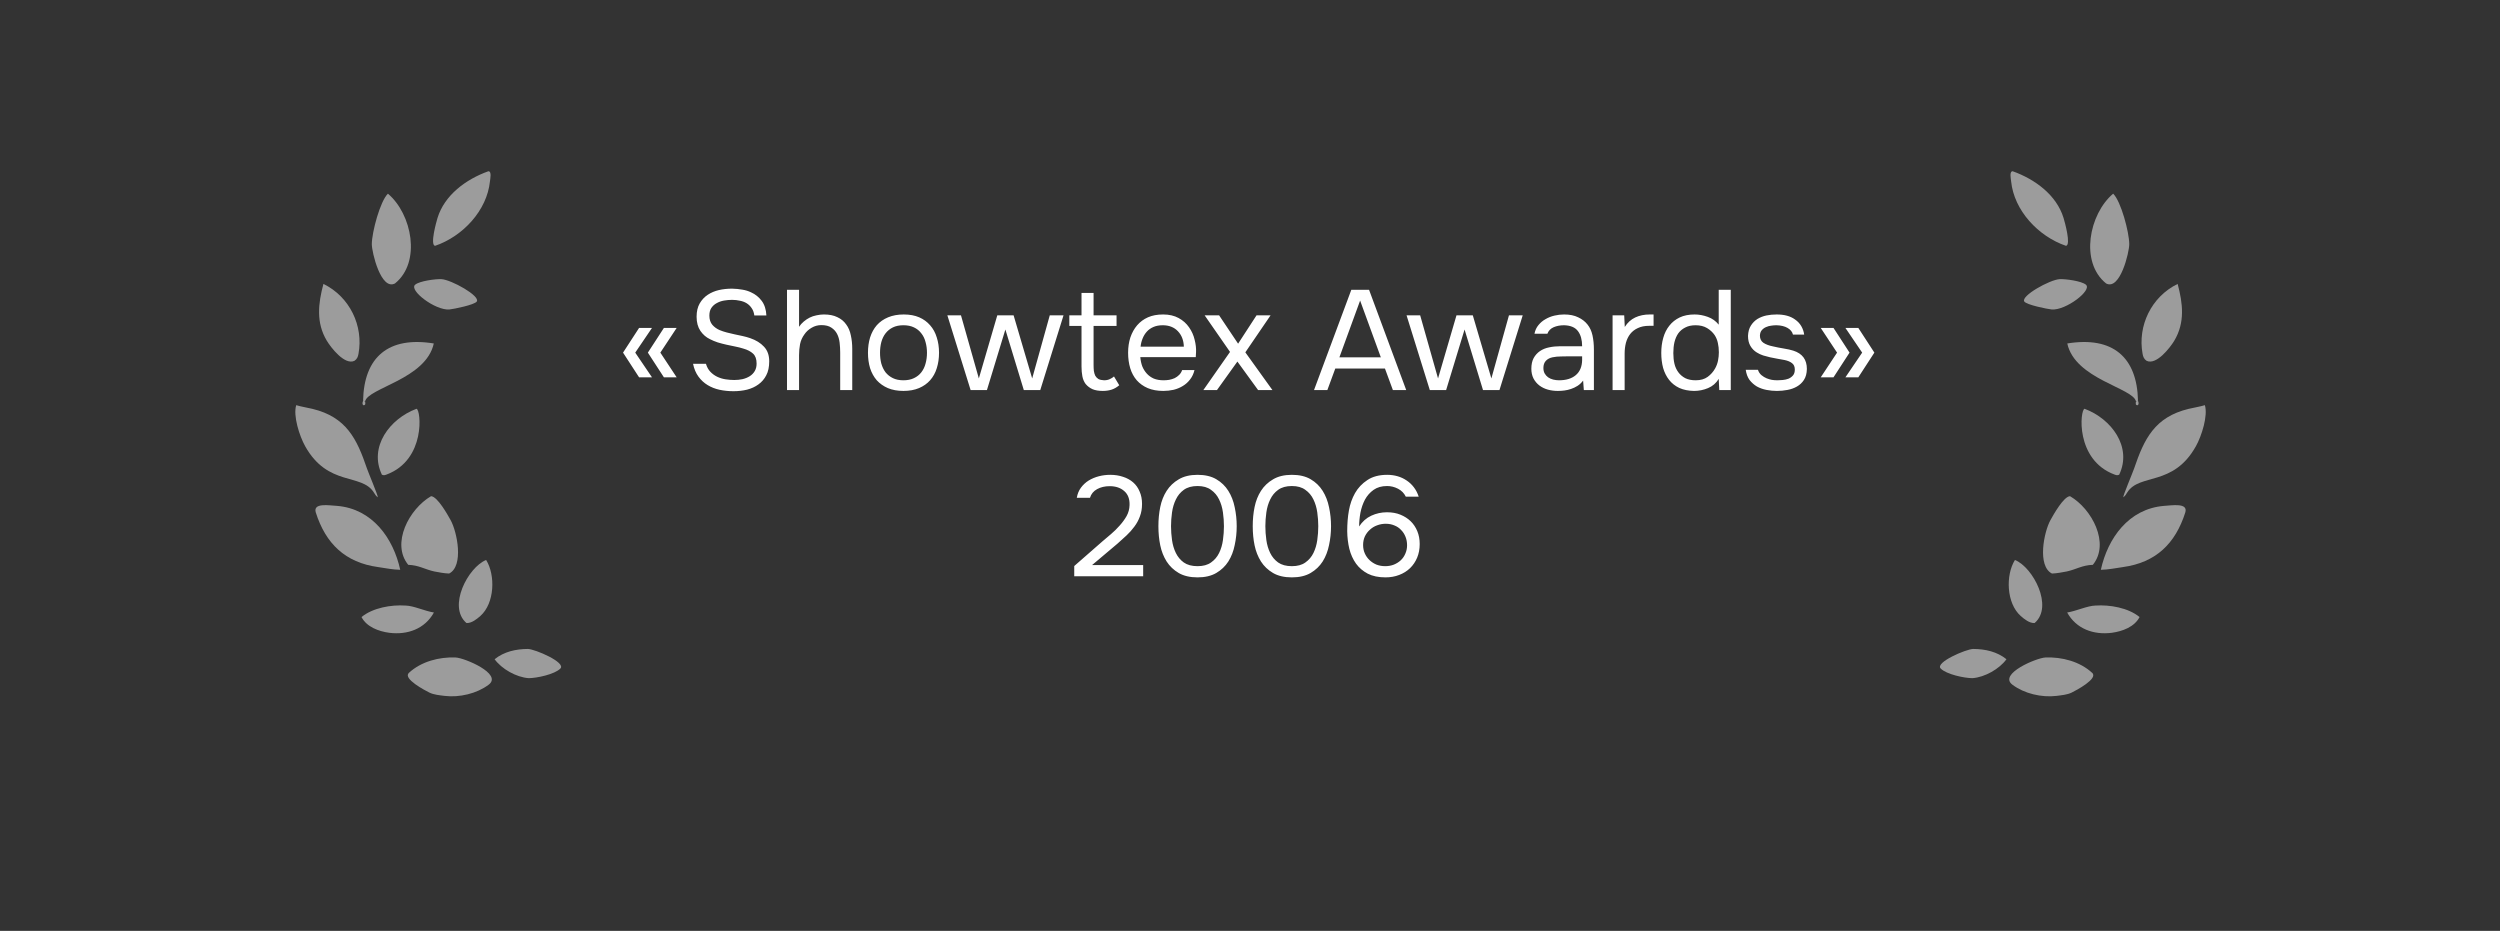 <svg width="282" height="105" viewBox="0 0 282 105" fill="none" xmlns="http://www.w3.org/2000/svg">
<rect x="0" y="0" width="282" height="105" fill="#333333" stroke="none"/>
<path d="M40.955 45.208L41.178 45.285C41.222 45.467 41.261 45.73 40.99 45.709L40.911 45.619C40.862 45.464 40.907 45.358 40.955 45.208Z" fill="#9C9C9C"/>
<path d="M49.79 31.488C50.91 31.55 54.207 33.392 53.78 34.012C53.521 34.388 51.202 34.855 50.693 34.908C49.104 35.041 46.079 32.736 46.833 32.111C47.335 31.694 49.143 31.455 49.79 31.488Z" fill="#9C9C9C"/>
<path d="M59.552 73.201C60.37 73.228 63.879 74.73 63.211 75.41C62.564 76.067 60.551 76.494 59.629 76.497C58.234 76.393 56.592 75.46 55.792 74.362C56.858 73.5 58.196 73.21 59.552 73.201Z" fill="#9C9C9C"/>
<path d="M54.836 63.165C55.903 64.88 55.801 68.052 54.183 69.483C53.776 69.844 53.195 70.307 52.619 70.279C50.458 68.436 52.795 63.984 54.836 63.165Z" fill="#9C9C9C"/>
<path d="M45.758 68.308C46.672 68.331 47.892 68.922 48.945 69.091C47.926 70.931 45.977 71.643 43.902 71.378C42.706 71.215 41.35 70.713 40.779 69.603C42.049 68.561 44.123 68.196 45.758 68.308Z" fill="#9C9C9C"/>
<path d="M46.983 46.11C47.489 46.202 48.066 51.877 43.591 53.534C43.394 53.607 43.276 53.635 43.078 53.547C41.584 50.425 43.948 47.239 46.983 46.11Z" fill="#9C9C9C"/>
<path d="M40.956 45.207C41.051 40.272 43.823 37.909 48.932 38.743C48.052 42.783 41.508 43.745 41.178 45.284L40.956 45.207Z" fill="#9C9C9C"/>
<path d="M36.483 32.027C39.449 33.472 41.019 36.756 40.437 39.916C40.374 40.256 40.282 40.494 39.982 40.7C38.879 41.229 37.316 39.189 36.866 38.439C35.632 36.385 35.895 34.219 36.483 32.027Z" fill="#9C9C9C"/>
<path d="M55.091 19.316C55.488 19.319 55.292 20.198 55.265 20.462C54.936 23.732 52.214 26.659 49.076 27.73C48.485 27.64 49.222 25.01 49.351 24.589C50.145 21.994 52.572 20.217 55.091 19.316Z" fill="#9C9C9C"/>
<path d="M51.405 74.166C52.4 74.21 56.721 76.019 55.129 77.228C53.797 78.24 51.818 78.7 50.156 78.497C49.606 78.427 48.942 78.371 48.446 78.128C47.96 77.89 45.415 76.558 46.12 75.903C47.492 74.626 49.538 74.083 51.405 74.166Z" fill="#9C9C9C"/>
<path d="M43.757 21.847C46.461 24.126 47.55 29.561 44.554 31.973C42.973 32.803 41.937 28.448 41.941 27.542C41.947 26.178 42.882 22.686 43.757 21.847Z" fill="#9C9C9C"/>
<path d="M38.019 57.063C42.018 57.392 44.372 60.728 45.145 64.273C44.322 64.258 43.479 64.088 42.665 63.968C38.934 63.457 36.742 61.318 35.625 57.82C35.26 56.677 37.13 57.014 38.019 57.063Z" fill="#9C9C9C"/>
<path d="M48.623 55.969C49.353 56.011 50.492 58.062 50.828 58.665C51.567 59.987 52.345 63.848 50.66 64.695C50.093 64.676 49.54 64.563 48.984 64.46C47.898 64.221 47.257 63.752 46.049 63.713C44.093 61.308 46.144 57.413 48.623 55.969Z" fill="#9C9C9C"/>
<path d="M33.413 45.702C34.002 45.882 34.64 45.974 35.242 46.119C39.086 47.05 40.261 49.523 41.391 52.842C41.558 53.333 42.659 55.934 42.617 56.095C42.407 55.947 42.3 55.761 42.169 55.551C40.79 53.346 36.988 54.931 34.42 50.33C33.78 49.184 33.045 46.896 33.413 45.702Z" fill="#9C9C9C"/>
<path d="M241.166 45.208L240.943 45.285C240.899 45.467 240.86 45.73 241.131 45.709L241.21 45.619C241.259 45.464 241.214 45.358 241.166 45.208Z" fill="#9C9C9C"/>
<path d="M232.331 31.488C231.211 31.55 227.914 33.392 228.341 34.012C228.6 34.388 230.919 34.855 231.428 34.908C233.017 35.041 236.042 32.736 235.288 32.111C234.786 31.694 232.978 31.455 232.331 31.488Z" fill="#9C9C9C"/>
<path d="M222.569 73.201C221.751 73.228 218.242 74.73 218.911 75.41C219.557 76.067 221.57 76.494 222.492 76.497C223.887 76.393 225.529 75.46 226.329 74.362C225.263 73.5 223.925 73.21 222.569 73.201Z" fill="#9C9C9C"/>
<path d="M227.285 63.165C226.218 64.88 226.32 68.052 227.938 69.483C228.346 69.844 228.926 70.307 229.502 70.279C231.663 68.436 229.326 63.984 227.285 63.165Z" fill="#9C9C9C"/>
<path d="M236.364 68.308C235.449 68.331 234.229 68.922 233.176 69.091C234.195 70.931 236.144 71.643 238.219 71.378C239.415 71.215 240.772 70.713 241.343 69.603C240.072 68.561 237.998 68.196 236.364 68.308Z" fill="#9C9C9C"/>
<path d="M235.139 46.11C234.632 46.202 234.055 51.877 238.53 53.534C238.727 53.607 238.845 53.635 239.043 53.547C240.537 50.425 238.173 47.239 235.139 46.11Z" fill="#9C9C9C"/>
<path d="M241.165 45.207C241.07 40.272 238.298 37.909 233.189 38.743C234.069 42.783 240.613 43.745 240.943 45.284L241.165 45.207Z" fill="#9C9C9C"/>
<path d="M245.638 32.027C242.672 33.472 241.102 36.756 241.684 39.916C241.747 40.256 241.839 40.494 242.139 40.7C243.242 41.229 244.805 39.189 245.255 38.439C246.489 36.385 246.226 34.219 245.638 32.027Z" fill="#9C9C9C"/>
<path d="M227.03 19.316C226.633 19.319 226.829 20.198 226.856 20.462C227.185 23.732 229.907 26.659 233.045 27.73C233.636 27.64 232.899 25.01 232.77 24.589C231.976 21.994 229.549 20.217 227.03 19.316Z" fill="#9C9C9C"/>
<path d="M230.716 74.166C229.721 74.21 225.4 76.019 226.992 77.228C228.324 78.24 230.303 78.7 231.965 78.497C232.515 78.427 233.179 78.371 233.675 78.128C234.161 77.89 236.706 76.558 236.001 75.903C234.629 74.626 232.583 74.083 230.716 74.166Z" fill="#9C9C9C"/>
<path d="M238.364 21.847C235.66 24.126 234.572 29.561 237.567 31.973C239.148 32.803 240.184 28.448 240.18 27.542C240.174 26.178 239.239 22.686 238.364 21.847Z" fill="#9C9C9C"/>
<path d="M244.102 57.063C240.103 57.392 237.749 60.728 236.976 64.273C237.799 64.258 238.642 64.088 239.456 63.968C243.188 63.457 245.379 61.318 246.496 57.82C246.861 56.677 244.991 57.014 244.102 57.063Z" fill="#9C9C9C"/>
<path d="M233.498 55.969C232.768 56.011 231.629 58.062 231.293 58.665C230.555 59.987 229.776 63.848 231.461 64.695C232.028 64.676 232.581 64.563 233.137 64.46C234.223 64.221 234.864 63.752 236.072 63.713C238.028 61.308 235.977 57.413 233.498 55.969Z" fill="#9C9C9C"/>
<path d="M248.709 45.702C248.119 45.882 247.481 45.974 246.879 46.119C243.035 47.05 241.86 49.523 240.73 52.842C240.563 53.333 239.462 55.934 239.505 56.095C239.714 55.947 239.821 55.761 239.952 55.551C241.331 53.346 245.133 54.931 247.701 50.33C248.341 49.184 249.076 46.896 248.709 45.702Z" fill="#9C9C9C"/>
<path d="M73.543 42.56H72.087L70.279 39.776L72.087 36.992H73.543L71.655 39.776L73.543 42.56ZM76.327 42.56H74.887L73.079 39.776L74.887 36.992H76.327L74.487 39.776L76.327 42.56ZM82.576 33.824C82.277 33.824 81.973 33.851 81.664 33.904C81.365 33.957 81.093 34.053 80.848 34.192C80.603 34.32 80.4 34.501 80.24 34.736C80.091 34.96 80.016 35.248 80.016 35.6C80.016 36.027 80.128 36.373 80.352 36.64C80.576 36.896 80.848 37.093 81.168 37.232C81.424 37.339 81.696 37.429 81.984 37.504C82.272 37.579 82.565 37.648 82.864 37.712C83.173 37.776 83.472 37.84 83.76 37.904C84.059 37.968 84.347 38.048 84.624 38.144C85.275 38.368 85.792 38.688 86.176 39.104C86.571 39.52 86.768 40.069 86.768 40.752C86.768 41.392 86.656 41.92 86.432 42.336C86.219 42.752 85.925 43.093 85.552 43.36C85.189 43.627 84.763 43.824 84.272 43.952C83.792 44.069 83.28 44.128 82.736 44.128C82.192 44.128 81.669 44.075 81.168 43.968C80.677 43.861 80.229 43.685 79.824 43.44C79.419 43.195 79.072 42.875 78.784 42.48C78.496 42.085 78.293 41.605 78.176 41.04H79.632C79.739 41.403 79.904 41.701 80.128 41.936C80.352 42.171 80.608 42.357 80.896 42.496C81.184 42.635 81.493 42.731 81.824 42.784C82.165 42.837 82.501 42.864 82.832 42.864C83.152 42.864 83.461 42.832 83.76 42.768C84.069 42.693 84.341 42.581 84.576 42.432C84.811 42.283 84.997 42.091 85.136 41.856C85.275 41.621 85.344 41.339 85.344 41.008C85.344 40.507 85.211 40.133 84.944 39.888C84.677 39.643 84.32 39.456 83.872 39.328C83.573 39.232 83.259 39.152 82.928 39.088C82.597 39.024 82.267 38.955 81.936 38.88C81.605 38.805 81.28 38.72 80.96 38.624C80.64 38.517 80.347 38.395 80.08 38.256C79.653 38.053 79.296 37.744 79.008 37.328C78.72 36.901 78.576 36.368 78.576 35.728C78.576 35.131 78.693 34.629 78.928 34.224C79.163 33.819 79.467 33.493 79.84 33.248C80.213 33.003 80.629 32.827 81.088 32.72C81.557 32.613 82.053 32.56 82.576 32.56C83.003 32.571 83.387 32.608 83.728 32.672C84.08 32.725 84.411 32.827 84.72 32.976C85.2 33.189 85.6 33.509 85.92 33.936C86.24 34.363 86.416 34.912 86.448 35.584H85.088C85.045 35.253 84.944 34.976 84.784 34.752C84.635 34.528 84.448 34.347 84.224 34.208C84 34.069 83.744 33.973 83.456 33.92C83.179 33.856 82.885 33.824 82.576 33.824ZM88.774 44V32.688H90.134V36.864C90.272 36.651 90.448 36.453 90.662 36.272C90.875 36.091 91.099 35.941 91.334 35.824C91.568 35.707 91.824 35.621 92.102 35.568C92.39 35.504 92.667 35.472 92.934 35.472C93.542 35.472 94.048 35.573 94.454 35.776C94.87 35.968 95.2 36.24 95.446 36.592C95.702 36.933 95.878 37.344 95.974 37.824C96.08 38.293 96.134 38.805 96.134 39.36V44H94.774V39.776C94.774 39.392 94.752 39.019 94.71 38.656C94.667 38.283 94.571 37.952 94.422 37.664C94.272 37.376 94.059 37.141 93.782 36.96C93.504 36.768 93.126 36.672 92.646 36.672C92.251 36.672 91.883 36.773 91.542 36.976C91.211 37.168 90.944 37.413 90.742 37.712C90.496 38.043 90.331 38.411 90.246 38.816C90.171 39.221 90.134 39.637 90.134 40.064V44H88.774ZM101.939 35.472C102.611 35.472 103.192 35.579 103.683 35.792C104.173 36.005 104.584 36.304 104.915 36.688C105.256 37.072 105.507 37.531 105.667 38.064C105.837 38.587 105.923 39.163 105.923 39.792C105.923 40.421 105.837 41.003 105.667 41.536C105.507 42.059 105.256 42.512 104.915 42.896C104.584 43.269 104.168 43.563 103.667 43.776C103.165 43.989 102.579 44.096 101.907 44.096C101.235 44.096 100.648 43.989 100.147 43.776C99.656 43.563 99.24 43.269 98.899 42.896C98.568 42.512 98.317 42.059 98.147 41.536C97.987 41.003 97.907 40.421 97.907 39.792C97.907 39.163 97.987 38.587 98.147 38.064C98.317 37.531 98.568 37.072 98.899 36.688C99.24 36.304 99.667 36.005 100.179 35.792C100.691 35.579 101.277 35.472 101.939 35.472ZM101.907 42.896C102.365 42.896 102.76 42.816 103.091 42.656C103.432 42.496 103.709 42.277 103.923 42C104.147 41.712 104.307 41.381 104.403 41.008C104.509 40.635 104.563 40.229 104.563 39.792C104.563 39.365 104.509 38.965 104.403 38.592C104.307 38.208 104.147 37.877 103.923 37.6C103.709 37.312 103.432 37.088 103.091 36.928C102.76 36.768 102.365 36.688 101.907 36.688C101.448 36.688 101.053 36.768 100.723 36.928C100.392 37.088 100.115 37.312 99.891 37.6C99.677 37.877 99.517 38.208 99.411 38.592C99.315 38.965 99.267 39.365 99.267 39.792C99.267 40.229 99.315 40.635 99.411 41.008C99.517 41.381 99.677 41.712 99.891 42C100.115 42.277 100.392 42.496 100.723 42.656C101.053 42.816 101.448 42.896 101.907 42.896ZM106.862 35.568H108.398L110.414 42.688L112.494 35.568H114.334L116.43 42.688L118.414 35.568H119.966L117.342 44H115.486L113.406 37.168L111.326 44H109.486L106.862 35.568ZM123.355 35.568H125.947V36.768H123.355V41.152C123.355 41.397 123.365 41.627 123.387 41.84C123.419 42.043 123.472 42.224 123.547 42.384C123.632 42.533 123.749 42.656 123.899 42.752C124.059 42.837 124.272 42.885 124.539 42.896C124.784 42.896 124.997 42.853 125.179 42.768C125.371 42.683 125.531 42.581 125.659 42.464L126.251 43.456C125.973 43.691 125.685 43.856 125.387 43.952C125.088 44.048 124.757 44.096 124.395 44.096C123.936 44.096 123.552 44.032 123.243 43.904C122.933 43.765 122.672 43.568 122.459 43.312C122.277 43.067 122.155 42.779 122.091 42.448C122.027 42.117 121.995 41.744 121.995 41.328V36.768H120.619V35.568H121.995V33.04H123.355V35.568ZM128.626 40.288C128.658 40.661 128.733 41.008 128.85 41.328C128.978 41.637 129.149 41.909 129.362 42.144C129.576 42.379 129.837 42.565 130.146 42.704C130.466 42.832 130.834 42.896 131.25 42.896C131.453 42.896 131.661 42.88 131.874 42.848C132.098 42.805 132.306 42.741 132.498 42.656C132.69 42.56 132.861 42.437 133.01 42.288C133.16 42.139 133.272 41.957 133.346 41.744H134.738C134.642 42.149 134.477 42.501 134.242 42.8C134.018 43.099 133.746 43.344 133.426 43.536C133.117 43.728 132.77 43.872 132.386 43.968C132.002 44.053 131.613 44.096 131.218 44.096C130.546 44.096 129.96 43.989 129.458 43.776C128.968 43.563 128.557 43.269 128.226 42.896C127.896 42.512 127.65 42.059 127.49 41.536C127.33 41.003 127.25 40.421 127.25 39.792C127.25 39.163 127.336 38.587 127.506 38.064C127.688 37.531 127.944 37.072 128.274 36.688C128.605 36.304 129.01 36.005 129.49 35.792C129.97 35.579 130.541 35.472 131.202 35.472C131.874 35.472 132.456 35.605 132.946 35.872C133.437 36.139 133.832 36.491 134.13 36.928C134.429 37.355 134.637 37.819 134.754 38.32C134.882 38.821 134.936 39.285 134.914 39.712C134.914 39.808 134.909 39.904 134.898 40C134.898 40.096 134.893 40.192 134.882 40.288H128.626ZM133.538 39.104C133.517 38.389 133.293 37.808 132.866 37.36C132.44 36.912 131.869 36.688 131.154 36.688C130.76 36.688 130.413 36.752 130.114 36.88C129.816 37.008 129.565 37.184 129.362 37.408C129.16 37.632 129 37.893 128.882 38.192C128.765 38.48 128.69 38.784 128.658 39.104H133.538ZM139.578 40.784L137.274 44H135.738L138.746 39.696L135.882 35.568H137.514L139.658 38.768L141.738 35.568H143.322L140.474 39.744L143.53 44H141.914L139.578 40.784ZM157.117 44L156.221 41.568H150.621L149.725 44H148.221L152.429 32.688H154.429L158.621 44H157.117ZM153.421 33.904L151.085 40.304H155.757L153.421 33.904ZM158.659 35.568H160.195L162.211 42.688L164.291 35.568H166.131L168.227 42.688L170.211 35.568H171.763L169.139 44H167.283L165.203 37.168L163.123 44H161.283L158.659 35.568ZM178.576 42.928C178.394 43.173 178.186 43.371 177.952 43.52C177.717 43.669 177.472 43.787 177.216 43.872C176.97 43.957 176.72 44.016 176.464 44.048C176.218 44.08 175.973 44.096 175.728 44.096C175.333 44.096 174.96 44.048 174.608 43.952C174.256 43.856 173.936 43.701 173.648 43.488C173.37 43.275 173.146 43.008 172.976 42.688C172.816 42.368 172.736 42.005 172.736 41.6C172.736 41.12 172.821 40.72 172.992 40.4C173.173 40.069 173.413 39.803 173.712 39.6C174.01 39.397 174.352 39.259 174.736 39.184C175.13 39.099 175.546 39.056 175.984 39.056H178.464C178.464 38.341 178.309 37.776 178 37.36C177.69 36.933 177.168 36.709 176.432 36.688C175.984 36.688 175.589 36.763 175.248 36.912C174.906 37.061 174.672 37.307 174.544 37.648H173.088C173.162 37.264 173.312 36.939 173.536 36.672C173.76 36.395 174.026 36.171 174.336 36C174.645 35.819 174.981 35.685 175.344 35.6C175.706 35.515 176.069 35.472 176.432 35.472C177.061 35.472 177.589 35.579 178.016 35.792C178.453 35.995 178.805 36.267 179.072 36.608C179.338 36.939 179.525 37.344 179.632 37.824C179.738 38.304 179.792 38.843 179.792 39.44V44H178.656L178.576 42.928ZM176.976 40.192C176.72 40.192 176.421 40.197 176.08 40.208C175.749 40.208 175.429 40.24 175.12 40.304C174.81 40.368 174.56 40.501 174.368 40.704C174.186 40.907 174.096 41.173 174.096 41.504C174.096 41.749 174.144 41.957 174.24 42.128C174.336 42.299 174.464 42.443 174.624 42.56C174.794 42.677 174.986 42.763 175.2 42.816C175.413 42.869 175.632 42.896 175.856 42.896C176.656 42.896 177.285 42.704 177.744 42.32C178.213 41.925 178.453 41.355 178.464 40.608V40.192H176.976ZM181.899 44V35.568H183.211L183.275 36.88C183.584 36.389 183.979 36.032 184.459 35.808C184.939 35.584 185.483 35.472 186.091 35.472H186.523V36.752H186.027C185.525 36.752 185.099 36.837 184.747 37.008C184.395 37.168 184.107 37.392 183.883 37.68C183.669 37.957 183.509 38.288 183.403 38.672C183.307 39.056 183.259 39.461 183.259 39.888V44H181.899ZM195.231 44H193.935L193.871 42.736C193.583 43.216 193.183 43.563 192.671 43.776C192.17 43.989 191.642 44.096 191.087 44.096C190.447 44.085 189.892 43.973 189.423 43.76C188.954 43.536 188.57 43.232 188.271 42.848C187.972 42.464 187.748 42.016 187.599 41.504C187.46 40.981 187.391 40.416 187.391 39.808C187.391 39.2 187.466 38.635 187.615 38.112C187.764 37.579 187.994 37.12 188.303 36.736C188.612 36.341 189.002 36.032 189.471 35.808C189.94 35.584 190.5 35.472 191.151 35.472C191.642 35.472 192.138 35.563 192.639 35.744C193.14 35.925 193.551 36.219 193.871 36.624V32.688H195.231V44ZM191.263 36.688C190.804 36.688 190.415 36.773 190.095 36.944C189.775 37.104 189.514 37.323 189.311 37.6C189.119 37.877 188.975 38.208 188.879 38.592C188.794 38.965 188.751 39.376 188.751 39.824C188.751 40.272 188.794 40.677 188.879 41.04C188.964 41.392 189.108 41.707 189.311 41.984C189.514 42.261 189.775 42.485 190.095 42.656C190.415 42.816 190.81 42.896 191.279 42.896C191.823 42.896 192.271 42.768 192.623 42.512C192.975 42.256 193.258 41.936 193.471 41.552C193.62 41.285 193.727 40.997 193.791 40.688C193.855 40.368 193.887 40.053 193.887 39.744C193.887 39.36 193.85 39.008 193.775 38.688C193.711 38.368 193.588 38.069 193.407 37.792C193.194 37.483 192.911 37.221 192.559 37.008C192.207 36.795 191.775 36.688 191.263 36.688ZM200.375 36.688C200.183 36.688 199.986 36.704 199.783 36.736C199.591 36.757 199.399 36.811 199.207 36.896C199.026 36.971 198.866 37.088 198.727 37.248C198.599 37.397 198.53 37.6 198.519 37.856C198.519 38.219 198.653 38.491 198.919 38.672C199.197 38.853 199.554 38.987 199.991 39.072C200.173 39.115 200.37 39.157 200.583 39.2C200.797 39.232 201.005 39.269 201.207 39.312C201.421 39.344 201.618 39.381 201.799 39.424C201.991 39.467 202.151 39.509 202.279 39.552C203.303 39.872 203.815 40.56 203.815 41.616C203.805 42.128 203.693 42.544 203.479 42.864C203.277 43.173 203.015 43.419 202.695 43.6C202.386 43.781 202.029 43.909 201.623 43.984C201.229 44.059 200.834 44.096 200.439 44.096C200.055 44.096 199.666 44.059 199.271 43.984C198.877 43.909 198.514 43.781 198.183 43.6C197.863 43.408 197.586 43.163 197.351 42.864C197.127 42.555 196.983 42.171 196.919 41.712H198.295C198.381 41.968 198.514 42.171 198.695 42.32C198.877 42.469 199.069 42.587 199.271 42.672C199.485 42.757 199.682 42.816 199.863 42.848C200.055 42.88 200.269 42.896 200.503 42.896C200.674 42.896 200.871 42.885 201.095 42.864C201.319 42.843 201.533 42.795 201.735 42.72C201.938 42.635 202.109 42.512 202.247 42.352C202.386 42.192 202.455 41.968 202.455 41.68C202.455 41.36 202.349 41.12 202.135 40.96C201.933 40.8 201.65 40.683 201.287 40.608C201.031 40.555 200.765 40.507 200.487 40.464C200.221 40.411 199.949 40.357 199.671 40.304C199.405 40.24 199.143 40.171 198.887 40.096C198.631 40.011 198.391 39.899 198.167 39.76C197.869 39.579 197.629 39.333 197.447 39.024C197.266 38.715 197.175 38.336 197.175 37.888C197.197 37.419 197.303 37.035 197.495 36.736C197.687 36.427 197.933 36.176 198.231 35.984C198.551 35.792 198.893 35.659 199.255 35.584C199.618 35.509 200.002 35.472 200.407 35.472C201.271 35.472 201.959 35.659 202.471 36.032C202.781 36.245 203.021 36.501 203.191 36.8C203.362 37.099 203.469 37.413 203.511 37.744H202.247C202.173 37.435 201.97 37.184 201.639 36.992C201.309 36.8 200.887 36.699 200.375 36.688ZM208.164 36.992H209.62L211.428 39.776L209.62 42.56H208.164L210.052 39.776L208.164 36.992ZM205.38 36.992H206.82L208.628 39.776L206.82 42.56H205.38L207.22 39.776L205.38 36.992ZM124.374 61.048C124.662 60.803 124.976 60.536 125.318 60.248C125.67 59.949 125.995 59.629 126.294 59.288C126.603 58.947 126.864 58.589 127.078 58.216C127.291 57.832 127.403 57.416 127.414 56.968C127.435 56.285 127.238 55.763 126.822 55.4C126.406 55.027 125.856 54.84 125.174 54.84C124.63 54.84 124.155 54.952 123.75 55.176C123.344 55.4 123.078 55.725 122.95 56.152H121.462C121.536 55.715 121.691 55.336 121.926 55.016C122.171 54.685 122.464 54.413 122.806 54.2C123.158 53.987 123.542 53.827 123.958 53.72C124.374 53.613 124.8 53.56 125.238 53.56C125.76 53.56 126.24 53.635 126.678 53.784C127.115 53.923 127.494 54.131 127.814 54.408C128.134 54.685 128.379 55.032 128.55 55.448C128.731 55.853 128.822 56.317 128.822 56.84C128.822 57.363 128.742 57.832 128.582 58.248C128.432 58.664 128.224 59.048 127.958 59.4C127.702 59.752 127.408 60.083 127.078 60.392C126.747 60.701 126.406 61.011 126.054 61.32L123.19 63.736H128.95V65H121.174V63.848L124.374 61.048ZM139.5 59.352C139.5 60.077 139.426 60.787 139.276 61.48C139.138 62.173 138.898 62.792 138.556 63.336C138.215 63.869 137.762 64.301 137.196 64.632C136.631 64.963 135.927 65.128 135.084 65.128C134.231 65.128 133.522 64.963 132.956 64.632C132.391 64.301 131.938 63.869 131.596 63.336C131.255 62.792 131.015 62.184 130.876 61.512C130.738 60.84 130.668 60.12 130.668 59.352C130.668 58.584 130.738 57.864 130.876 57.192C131.015 56.509 131.255 55.901 131.596 55.368C131.938 54.835 132.391 54.403 132.956 54.072C133.522 53.731 134.231 53.56 135.084 53.56C135.927 53.56 136.631 53.725 137.196 54.056C137.762 54.387 138.215 54.824 138.556 55.368C138.898 55.912 139.138 56.531 139.276 57.224C139.426 57.917 139.5 58.627 139.5 59.352ZM132.092 59.352C132.092 59.864 132.13 60.387 132.204 60.92C132.279 61.453 132.423 61.939 132.636 62.376C132.85 62.813 133.148 63.171 133.532 63.448C133.927 63.725 134.444 63.864 135.084 63.864C135.714 63.864 136.22 63.725 136.604 63.448C136.999 63.171 137.303 62.813 137.516 62.376C137.73 61.939 137.874 61.453 137.948 60.92C138.023 60.387 138.06 59.864 138.06 59.352C138.06 58.851 138.023 58.333 137.948 57.8C137.874 57.267 137.73 56.781 137.516 56.344C137.303 55.896 136.999 55.533 136.604 55.256C136.22 54.968 135.714 54.824 135.084 54.824C134.444 54.824 133.927 54.968 133.532 55.256C133.148 55.533 132.85 55.896 132.636 56.344C132.423 56.781 132.279 57.267 132.204 57.8C132.13 58.333 132.092 58.851 132.092 59.352ZM150.141 59.352C150.141 60.077 150.066 60.787 149.917 61.48C149.778 62.173 149.538 62.792 149.197 63.336C148.856 63.869 148.402 64.301 147.837 64.632C147.272 64.963 146.568 65.128 145.725 65.128C144.872 65.128 144.162 64.963 143.597 64.632C143.032 64.301 142.578 63.869 142.237 63.336C141.896 62.792 141.656 62.184 141.517 61.512C141.378 60.84 141.309 60.12 141.309 59.352C141.309 58.584 141.378 57.864 141.517 57.192C141.656 56.509 141.896 55.901 142.237 55.368C142.578 54.835 143.032 54.403 143.597 54.072C144.162 53.731 144.872 53.56 145.725 53.56C146.568 53.56 147.272 53.725 147.837 54.056C148.402 54.387 148.856 54.824 149.197 55.368C149.538 55.912 149.778 56.531 149.917 57.224C150.066 57.917 150.141 58.627 150.141 59.352ZM142.733 59.352C142.733 59.864 142.77 60.387 142.845 60.92C142.92 61.453 143.064 61.939 143.277 62.376C143.49 62.813 143.789 63.171 144.173 63.448C144.568 63.725 145.085 63.864 145.725 63.864C146.354 63.864 146.861 63.725 147.245 63.448C147.64 63.171 147.944 62.813 148.157 62.376C148.37 61.939 148.514 61.453 148.589 60.92C148.664 60.387 148.701 59.864 148.701 59.352C148.701 58.851 148.664 58.333 148.589 57.8C148.514 57.267 148.37 56.781 148.157 56.344C147.944 55.896 147.64 55.533 147.245 55.256C146.861 54.968 146.354 54.824 145.725 54.824C145.085 54.824 144.568 54.968 144.173 55.256C143.789 55.533 143.49 55.896 143.277 56.344C143.064 56.781 142.92 57.267 142.845 57.8C142.77 58.333 142.733 58.851 142.733 59.352ZM153.31 59.384C153.672 58.829 154.131 58.424 154.686 58.168C155.24 57.912 155.827 57.784 156.446 57.784C157.022 57.784 157.528 57.875 157.966 58.056C158.414 58.237 158.798 58.483 159.118 58.792C159.438 59.101 159.688 59.475 159.87 59.912C160.051 60.349 160.142 60.835 160.142 61.368C160.142 61.933 160.046 62.445 159.854 62.904C159.662 63.363 159.395 63.757 159.054 64.088C158.712 64.419 158.302 64.675 157.822 64.856C157.352 65.037 156.84 65.128 156.286 65.128C155.496 65.128 154.83 64.989 154.286 64.712C153.742 64.424 153.299 64.045 152.958 63.576C152.616 63.096 152.366 62.541 152.206 61.912C152.056 61.283 151.976 60.621 151.966 59.928C151.966 59.064 152.03 58.28 152.158 57.576C152.286 56.861 152.515 56.211 152.846 55.624C153.187 55.027 153.651 54.536 154.238 54.152C154.824 53.757 155.571 53.56 156.478 53.56C156.883 53.56 157.272 53.613 157.646 53.72C158.019 53.827 158.36 53.987 158.67 54.2C158.979 54.403 159.251 54.659 159.486 54.968C159.72 55.277 159.902 55.629 160.03 56.024H158.574C158.382 55.629 158.088 55.331 157.694 55.128C157.299 54.925 156.888 54.824 156.462 54.824C155.854 54.824 155.347 54.968 154.942 55.256C154.536 55.544 154.211 55.912 153.966 56.36C153.731 56.808 153.56 57.304 153.454 57.848C153.358 58.381 153.31 58.893 153.31 59.384ZM158.718 61.512C158.718 61.16 158.659 60.84 158.542 60.552C158.424 60.253 158.259 59.997 158.046 59.784C157.843 59.56 157.592 59.389 157.294 59.272C156.995 59.144 156.67 59.08 156.318 59.08C155.976 59.08 155.651 59.139 155.342 59.256C155.043 59.363 154.776 59.523 154.542 59.736C154.307 59.939 154.115 60.189 153.966 60.488C153.827 60.787 153.758 61.117 153.758 61.48C153.758 61.821 153.822 62.136 153.95 62.424C154.078 62.712 154.254 62.963 154.478 63.176C154.702 63.389 154.963 63.56 155.262 63.688C155.571 63.805 155.902 63.864 156.254 63.864C156.606 63.864 156.931 63.805 157.23 63.688C157.539 63.56 157.8 63.395 158.014 63.192C158.238 62.979 158.408 62.728 158.526 62.44C158.654 62.152 158.718 61.843 158.718 61.512Z" fill="white"/>
</svg>
